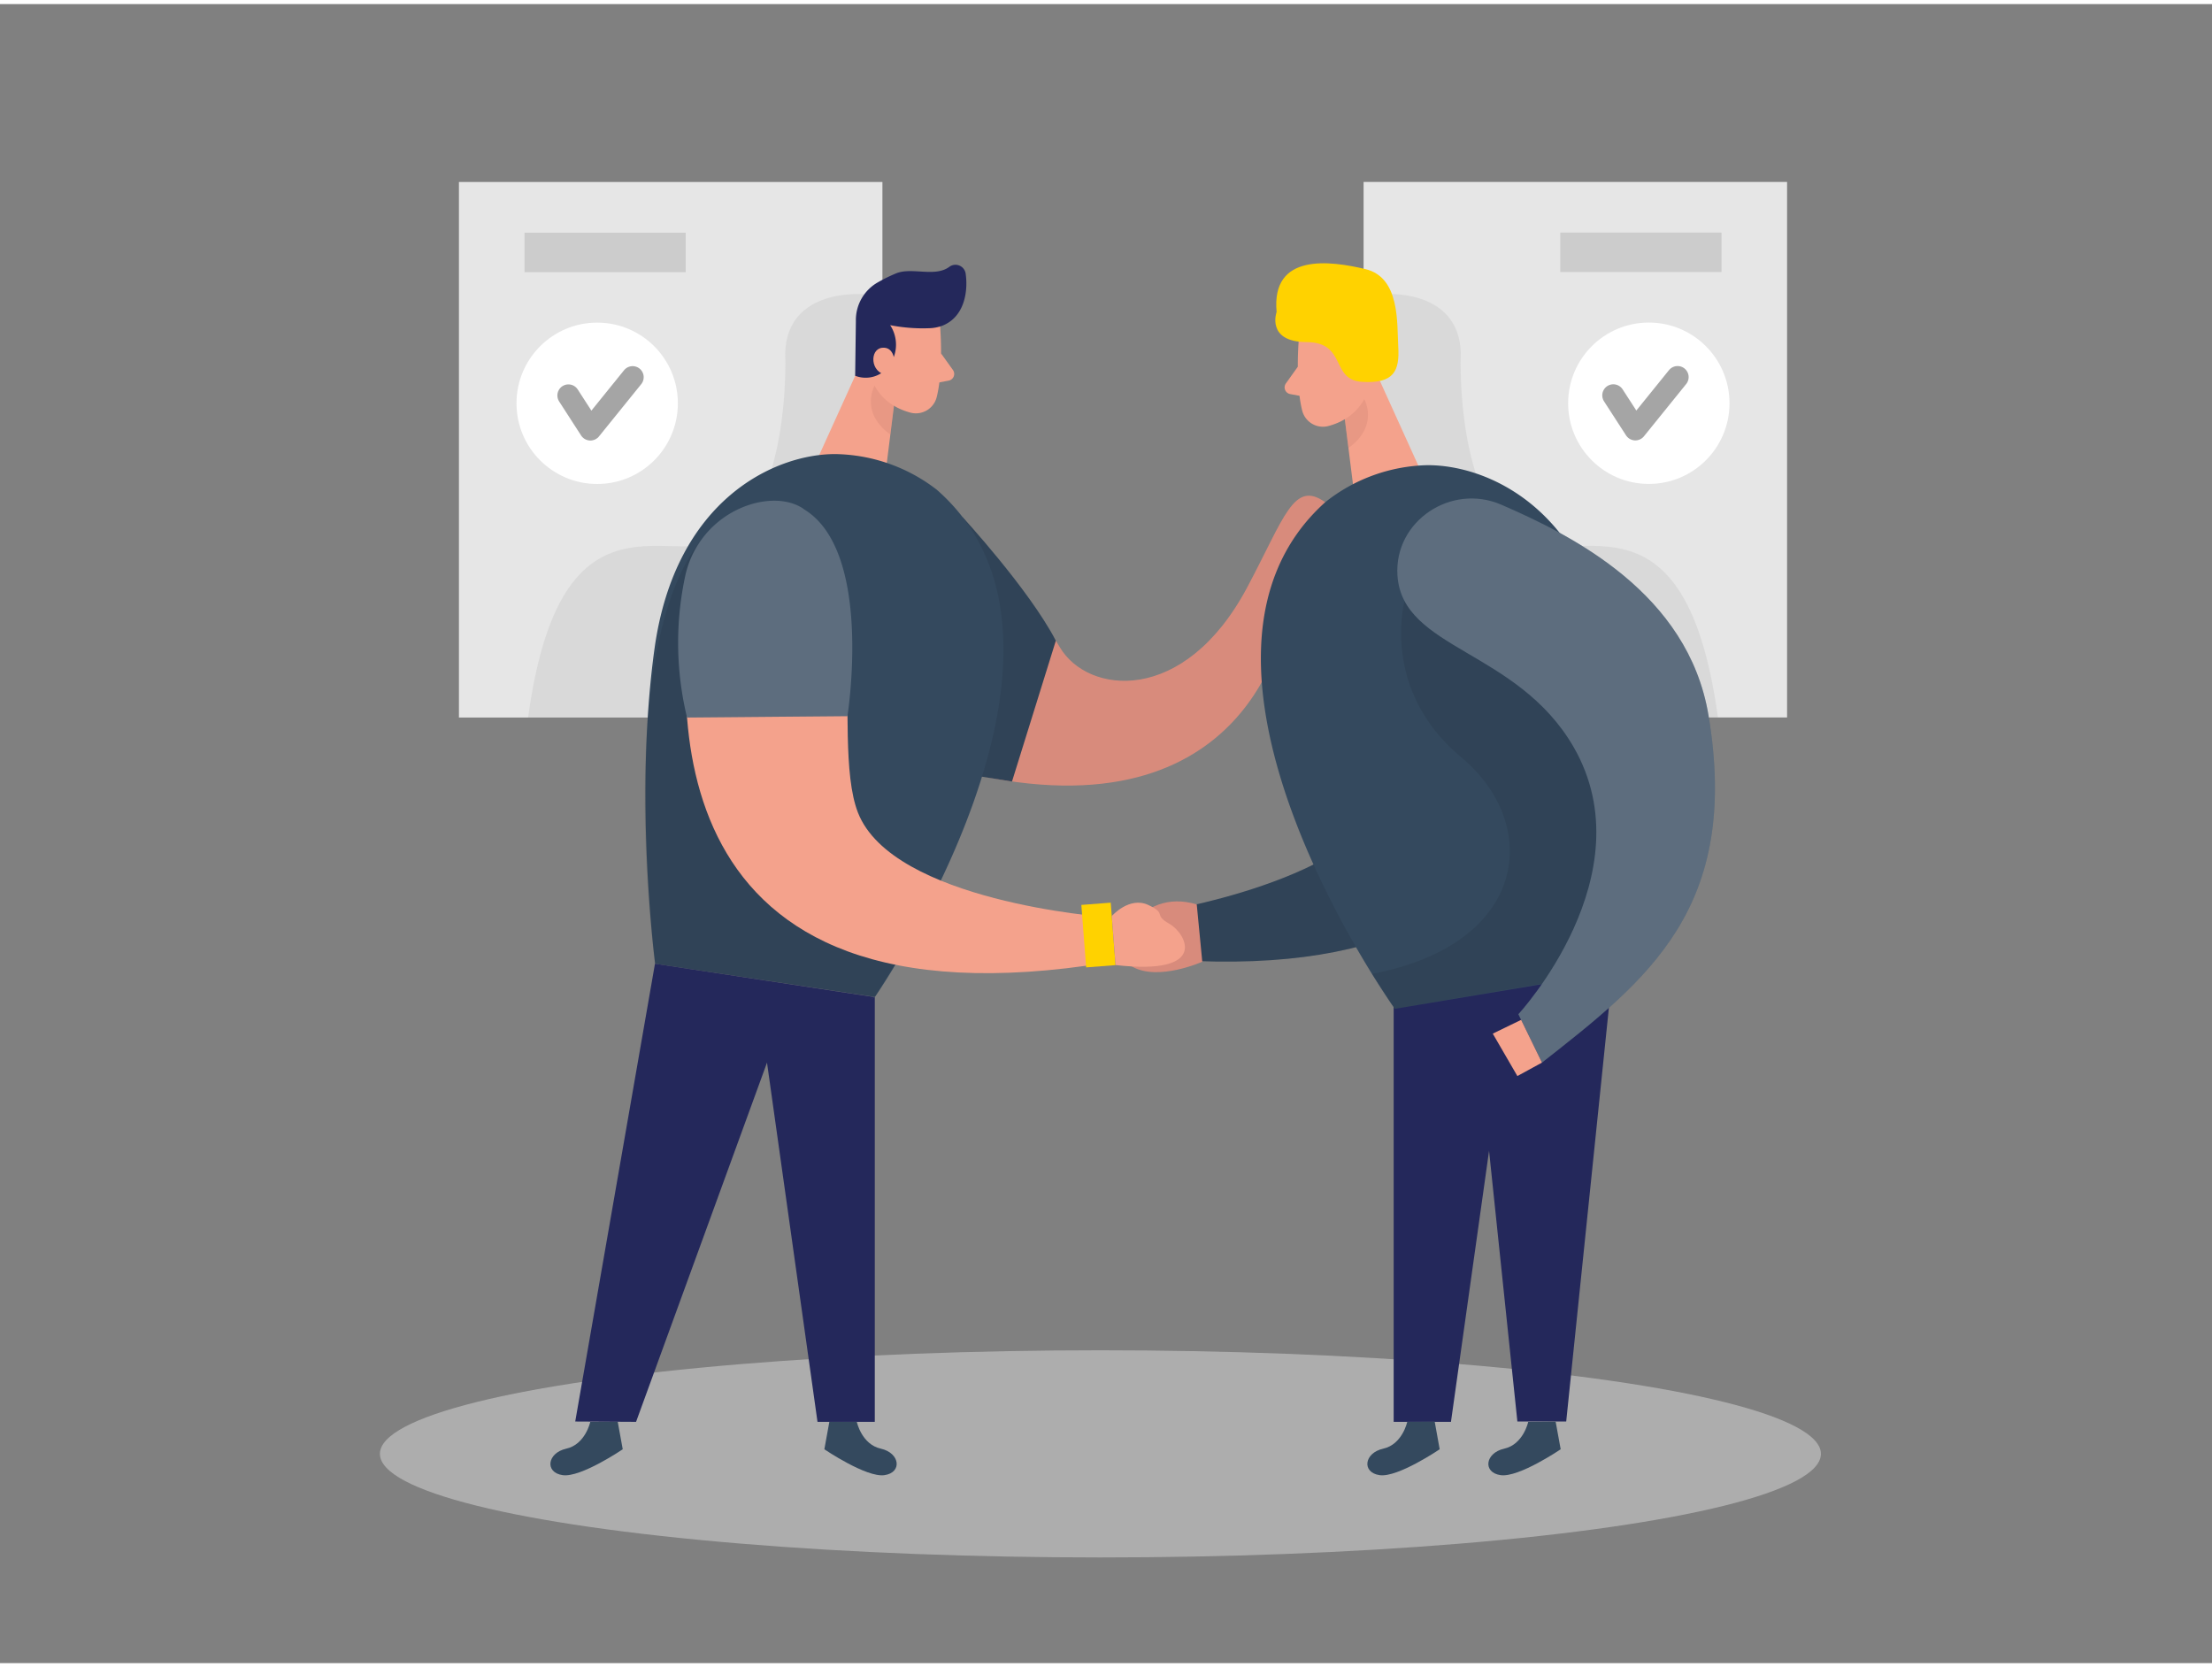 <?xml version="1.0" encoding="UTF-8" standalone="no"?>
<svg
   id="Layer_1"
   data-name="Layer 1"
   viewBox="0 0 400 300"
   width="406"
   height="306"
   class="illustration styles_illustrationTablet__1DWOa"
   version="1.1"
   sodipodi:docname="slider.svg"
   inkscape:version="1.2.2 (732a01da63, 2022-12-09, custom)"
   xmlns:inkscape="http://www.inkscape.org/namespaces/inkscape"
   xmlns:sodipodi="http://sodipodi.sourceforge.net/DTD/sodipodi-0.dtd"
   xmlns="http://www.w3.org/2000/svg"
   xmlns:svg="http://www.w3.org/2000/svg">
  <rect x="0" y="0" width="400" height="300" fill="#808080" stroke="none"/>
  <defs
     id="defs301" />
  <sodipodi:namedview
     id="namedview299"
     pagecolor="#ffffff"
     bordercolor="#666666"
     borderopacity="1.0"
     inkscape:showpageshadow="2"
     inkscape:pageopacity="0.0"
     inkscape:pagecheckerboard="0"
     inkscape:deskcolor="#d1d1d1"
     showgrid="false"
     inkscape:zoom="1.7216749"
     inkscape:cx="279.0887"
     inkscape:cy="105.4206"
     inkscape:window-width="1920"
     inkscape:window-height="1016"
     inkscape:window-x="0"
     inkscape:window-y="27"
     inkscape:window-maximized="1"
     inkscape:current-layer="Layer_1" />
  <title
     id="title198">#11 handshake</title>
  <g
     id="g460">
    <rect
       x="246.58"
       y="32.15"
       width="76.58"
       height="96.84"
       transform="translate(569.74 161.15) rotate(-180)"
       fill="#e6e6e6"
       id="rect200" />
    <path
       d="M249.84,52.45s14-1.33,14.32,10.69c0,0-1,21.76,8.13,31.89s32-12.57,38.37,34l-22.58,0-31-24.13L248.2,71.53Z"
       fill="#a5a5a5"
       opacity="0.2"
       id="path202" />
    <circle
       cx="298.16"
       cy="72.18"
       r="14.59"
       fill="#fff"
       id="circle204" />
    <polyline
       points="291.74 70.75 295.72 76.9 303.36 67.45"
       fill="none"
       stroke="#a5a5a5"
       stroke-linecap="round"
       stroke-linejoin="round"
       stroke-width="4"
       id="polyline206" />
    <rect
       x="282.15"
       y="41.32"
       width="29.15"
       height="7.14"
       transform="translate(593.45 89.78) rotate(-180)"
       fill="#a5a5a5"
       opacity="0.4"
       id="rect208" />
    <rect
       x="82.99"
       y="32.17"
       width="76.58"
       height="96.84"
       fill="#e6e6e6"
       id="rect210" />
    <path
       d="M156.3,52.47s-14-1.33-14.31,10.68c0,0,1,21.77-8.13,31.89s-32-12.56-38.37,34l22.58,0,31-24.12L158,71.54Z"
       fill="#a5a5a5"
       opacity="0.2"
       id="path212" />
    <path
       d="M174.73,93.67s11.93,14.14,16.93,22.64,22.44,10.62,33.86-10.81c6.78-12.73,8.41-19.5,14.12-15.42s-7.34,21.34-7.34,21.34-5.78,39.75-57.57,27.58C107.44,123.19,174.73,93.67,174.73,93.67Z"
       fill="#d88b7c"
       id="path214" />
    <ellipse
       cx="198.99"
       cy="262.16"
       rx="130.29"
       ry="18.73"
       fill="#e6e6e6"
       opacity="0.45"
       id="ellipse216" />
    <path
       d="M277.66,97c6.11,23,14.27,82.66-68.93,75.57v-8.25s38-5.75,43-22.25c4.24-14-8.34-50.88,10-55.09C268.78,85.38,275.79,90,277.66,97Z"
       fill="#34495e"
       id="path218" />
    <path
       d="M277.66,97c6.11,23,14.27,82.66-68.93,75.57v-8.25s38-5.75,43-22.25c4.24-14-8.34-50.88,10-55.09C268.78,85.38,275.79,90,277.66,97Z"
       opacity="0.08"
       id="path220" />
    <path
       d="M170,58.29s.67,7.69-.62,12.8a3.88,3.88,0,0,1-4.73,2.79c-2.57-.69-5.84-2.36-6.69-6.44l-2.31-6.74a6.92,6.92,0,0,1,3.05-7.4C163,50.17,169.82,53.59,170,58.29Z"
       fill="#f4a28c"
       id="path222" />
    <polygon
       points="156.79 62.48 148 81.86 159.44 90.35 161.72 72.12 156.79 62.48"
       fill="#f4a28c"
       id="polygon224" />
    <path
       d="M168.08,58.61a30.79,30.79,0,0,1-7.11-.55,6.43,6.43,0,0,1,0,7.06,5.24,5.24,0,0,1-6.33,2.09l.13-9.91a7.84,7.84,0,0,1,4-7,29,29,0,0,1,3.31-1.62c2.85-1.14,7,.76,9.59-1.17a1.86,1.86,0,0,1,2.95,1.22c.44,3-.09,7.76-4.17,9.41A7.28,7.28,0,0,1,168.08,58.61Z"
       fill="#24285b"
       id="path226" />
    <path
       d="M161.79,64.89s0-3-2.28-2.74-2.18,4.52.85,4.92Z"
       fill="#f4a28c"
       id="path228" />
    <path
       d="M170.16,63.15l2.15,3a1.23,1.23,0,0,1-.77,1.94l-2.95.56Z"
       fill="#f4a28c"
       id="path230" />
    <path
       d="M161.66,72.64A9.43,9.43,0,0,1,158.15,69s-2.74,4.81,2.86,8.84Z"
       fill="#ce8172"
       opacity="0.31"
       id="path232" />
    <path
       d="M234.86,60.71s-.67,7.69.62,12.8a3.87,3.87,0,0,0,4.73,2.79c2.57-.69,5.83-2.36,6.69-6.44l2.31-6.73a6.94,6.94,0,0,0-3.05-7.4C241.81,52.6,235,56,234.86,60.71Z"
       fill="#f4a28c"
       id="path234" />
    <polygon
       points="248.06 64.9 256.85 84.28 245.41 92.77 243.12 74.54 248.06 64.9"
       fill="#f4a28c"
       id="polygon236" />
    <path
       d="M243.05,67.32s.06-3,2.29-2.75,2.18,4.53-.86,4.93Z"
       fill="#f4a28c"
       id="path238" />
    <path
       d="M234.68,65.58l-2.14,3a1.23,1.23,0,0,0,.77,1.94l2.95.55Z"
       fill="#f4a28c"
       id="path240" />
    <path
       d="M243.19,75.06a9.51,9.51,0,0,0,3.51-3.62s2.74,4.81-2.86,8.84Z"
       fill="#ce8172"
       opacity="0.31"
       id="path242" />
    <path
       d="M190.93,115.11,183,140.58,166.85,138l7.21-45.23S186,105.71,190.93,115.11Z"
       fill="#34495e"
       id="path244" />
    <path
       d="M190.93,115.11,183,140.58,166.85,138l7.21-45.23S186,105.71,190.93,115.11Z"
       opacity="0.08"
       id="path246" />
    <polygon
       points="291.76 173.53 283.22 256.31 274.39 256.31 267.6 191.41 252.02 179.57 291.76 173.53"
       fill="#24285b"
       id="polygon248" />
    <polygon
       points="252.02 179.57 252.02 256.37 262.38 256.37 271.89 188.72 252.02 179.57"
       fill="#24285b"
       id="polygon250" />
    <path
       d="M169.39,87.81A30.71,30.71,0,0,0,151,81.37c-10.79,0-28.87,8.09-32.64,35.17s.11,57,.11,57l39.74,6S202,116.3,169.39,87.81Z"
       fill="#34495e"
       id="path252" />
    <path
       d="M161.79,173.69l-3.6,5.88-39.74-6s-8-58.37,9.13-77.62l13.6,20.76Z"
       opacity="0.08"
       id="path254" />
    <path
       d="M239.64,90.08A30.69,30.69,0,0,1,258,83.38c10.8-.11,29,7.67,33.16,34.68s.72,57,.72,57l-39.66,6.62S207.47,119,239.64,90.08Z"
       fill="#34495e"
       id="path256" />
    <path
       d="M125.83,103.24c-4.33,23.37-7.88,83.51,74.52,70.06l-.63-8.23s-38.33-2.81-44.58-18.88C149.84,132.58,159.55,94.81,141,92,133.8,91,127.16,96.1,125.83,103.24Z"
       fill="#f4a28c"
       id="path258" />
    <path
       d="M123.9,103.47a57.5,57.5,0,0,0,.34,25.54l29-.25S158,99,145.4,91.36c0,0-3-2.6-9-1.08A17.35,17.35,0,0,0,123.9,103.47Z"
       fill="#34495e"
       id="path260" />
    <path
       d="M123.9,103.47a57.5,57.5,0,0,0,.34,25.54l29-.25S158,99,145.4,91.36c0,0-3-2.6-9-1.08A17.35,17.35,0,0,0,123.9,103.47Z"
       fill="#fff"
       opacity="0.2"
       id="path262" />
    <path
       d="M154.94,256.38s.87,4.07,4.34,4.84,3.92,4.32.65,4.79-10.86-4.68-10.86-4.68l.91-5Z"
       fill="#34495e"
       id="path264" />
    <path
       d="M106.74,256.38s-.88,4.07-4.34,4.84-3.93,4.32-.65,4.79,10.86-4.68,10.86-4.68l-.91-5Z"
       fill="#34495e"
       id="path266" />
    <path
       d="M254,107.86s-4.49,16.06,10.21,28.31,12.09,33.87-16.11,39.19l4.12,6.31,42.4-7.24,2-29.67-15.2-30.59Z"
       opacity="0.08"
       id="path268" />
    <rect
       x="195.97"
       y="162.67"
       width="5.33"
       height="11.33"
       transform="translate(-12.33 15.74) rotate(-4.4)"
       fill="#ffd200"
       id="rect270" />
    <path
       d="M230.85,55.67s-1.94,5.41,5.41,5.45,4.27,6.83,10.05,7.19,6.79-2,6.54-6.32.35-12.57-5.95-14.07S229.85,44.92,230.85,55.67Z"
       fill="#ffd200"
       id="path272" />
    <path
       d="M252.7,103.26c-.58-9.82,9.75-16.65,18.77-12.74,12.79,5.54,33.8,16,37.48,38.08,5.81,34.86-11,47.8-30.11,62.81l-4.27-8.75s23.29-25.17,10-48.3C274.34,116.66,253.51,116.75,252.7,103.26Z"
       fill="#34495e"
       id="path274" />
    <path
       d="M252.7,103.26c-.58-9.82,9.75-16.65,18.77-12.74,12.79,5.54,33.8,16,37.48,38.08,5.81,34.86-11,47.8-30.11,62.81l-4.27-8.75s23.29-25.17,10-48.3C274.34,116.66,253.51,116.75,252.7,103.26Z"
       fill="#fff"
       opacity="0.2"
       id="path276" />
    <polygon
       points="275.07 183.68 269.94 186.17 274.39 193.84 278.84 191.41 275.07 183.68"
       fill="#f4a28c"
       id="polygon278" />
    <polygon
       points="158.19 179.57 158.19 256.37 147.83 256.37 138.32 188.72 158.19 179.57"
       fill="#24285b"
       id="polygon280" />
    <path
       d="M216.41,162.81l1,10.36s-8,3.59-12.71.86S206,159.6,216.41,162.81Z"
       fill="#d88b7c"
       id="path282" />
    <path
       d="M254.47,256.38s-.87,4.07-4.34,4.84-3.92,4.32-.65,4.79,10.86-4.68,10.86-4.68l-.9-5Z"
       fill="#34495e"
       id="path284" />
    <path
       d="M276.35,256.38s-.88,4.07-4.34,4.84-3.93,4.32-.65,4.79,10.86-4.68,10.86-4.68l-.91-5Z"
       fill="#34495e"
       id="path286" />
    <polygon
       points="118.44 173.53 104.02 256.31 115.02 256.37 138.7 191.41 158.19 179.57 118.44 173.53"
       fill="#24285b"
       id="polygon288" />
    <path
       d="M201.05,164.91s3.16-3.62,6.61-2,.8,1.72,3.8,3.4,7.37,9.4-9.73,7.46Z"
       fill="#f4a28c"
       id="path290" />
    <circle
       cx="107.99"
       cy="72.19"
       r="14.59"
       fill="#fff"
       id="circle292" />
    <polyline
       points="102.79 70.77 106.76 76.92 114.4 67.47"
       fill="none"
       stroke="#a5a5a5"
       stroke-linecap="round"
       stroke-linejoin="round"
       stroke-width="4"
       id="polyline294" />
    <rect
       x="94.85"
       y="41.34"
       width="29.15"
       height="7.14"
       fill="#a5a5a5"
       opacity="0.4"
       id="rect296" />
  </g>
</svg>
